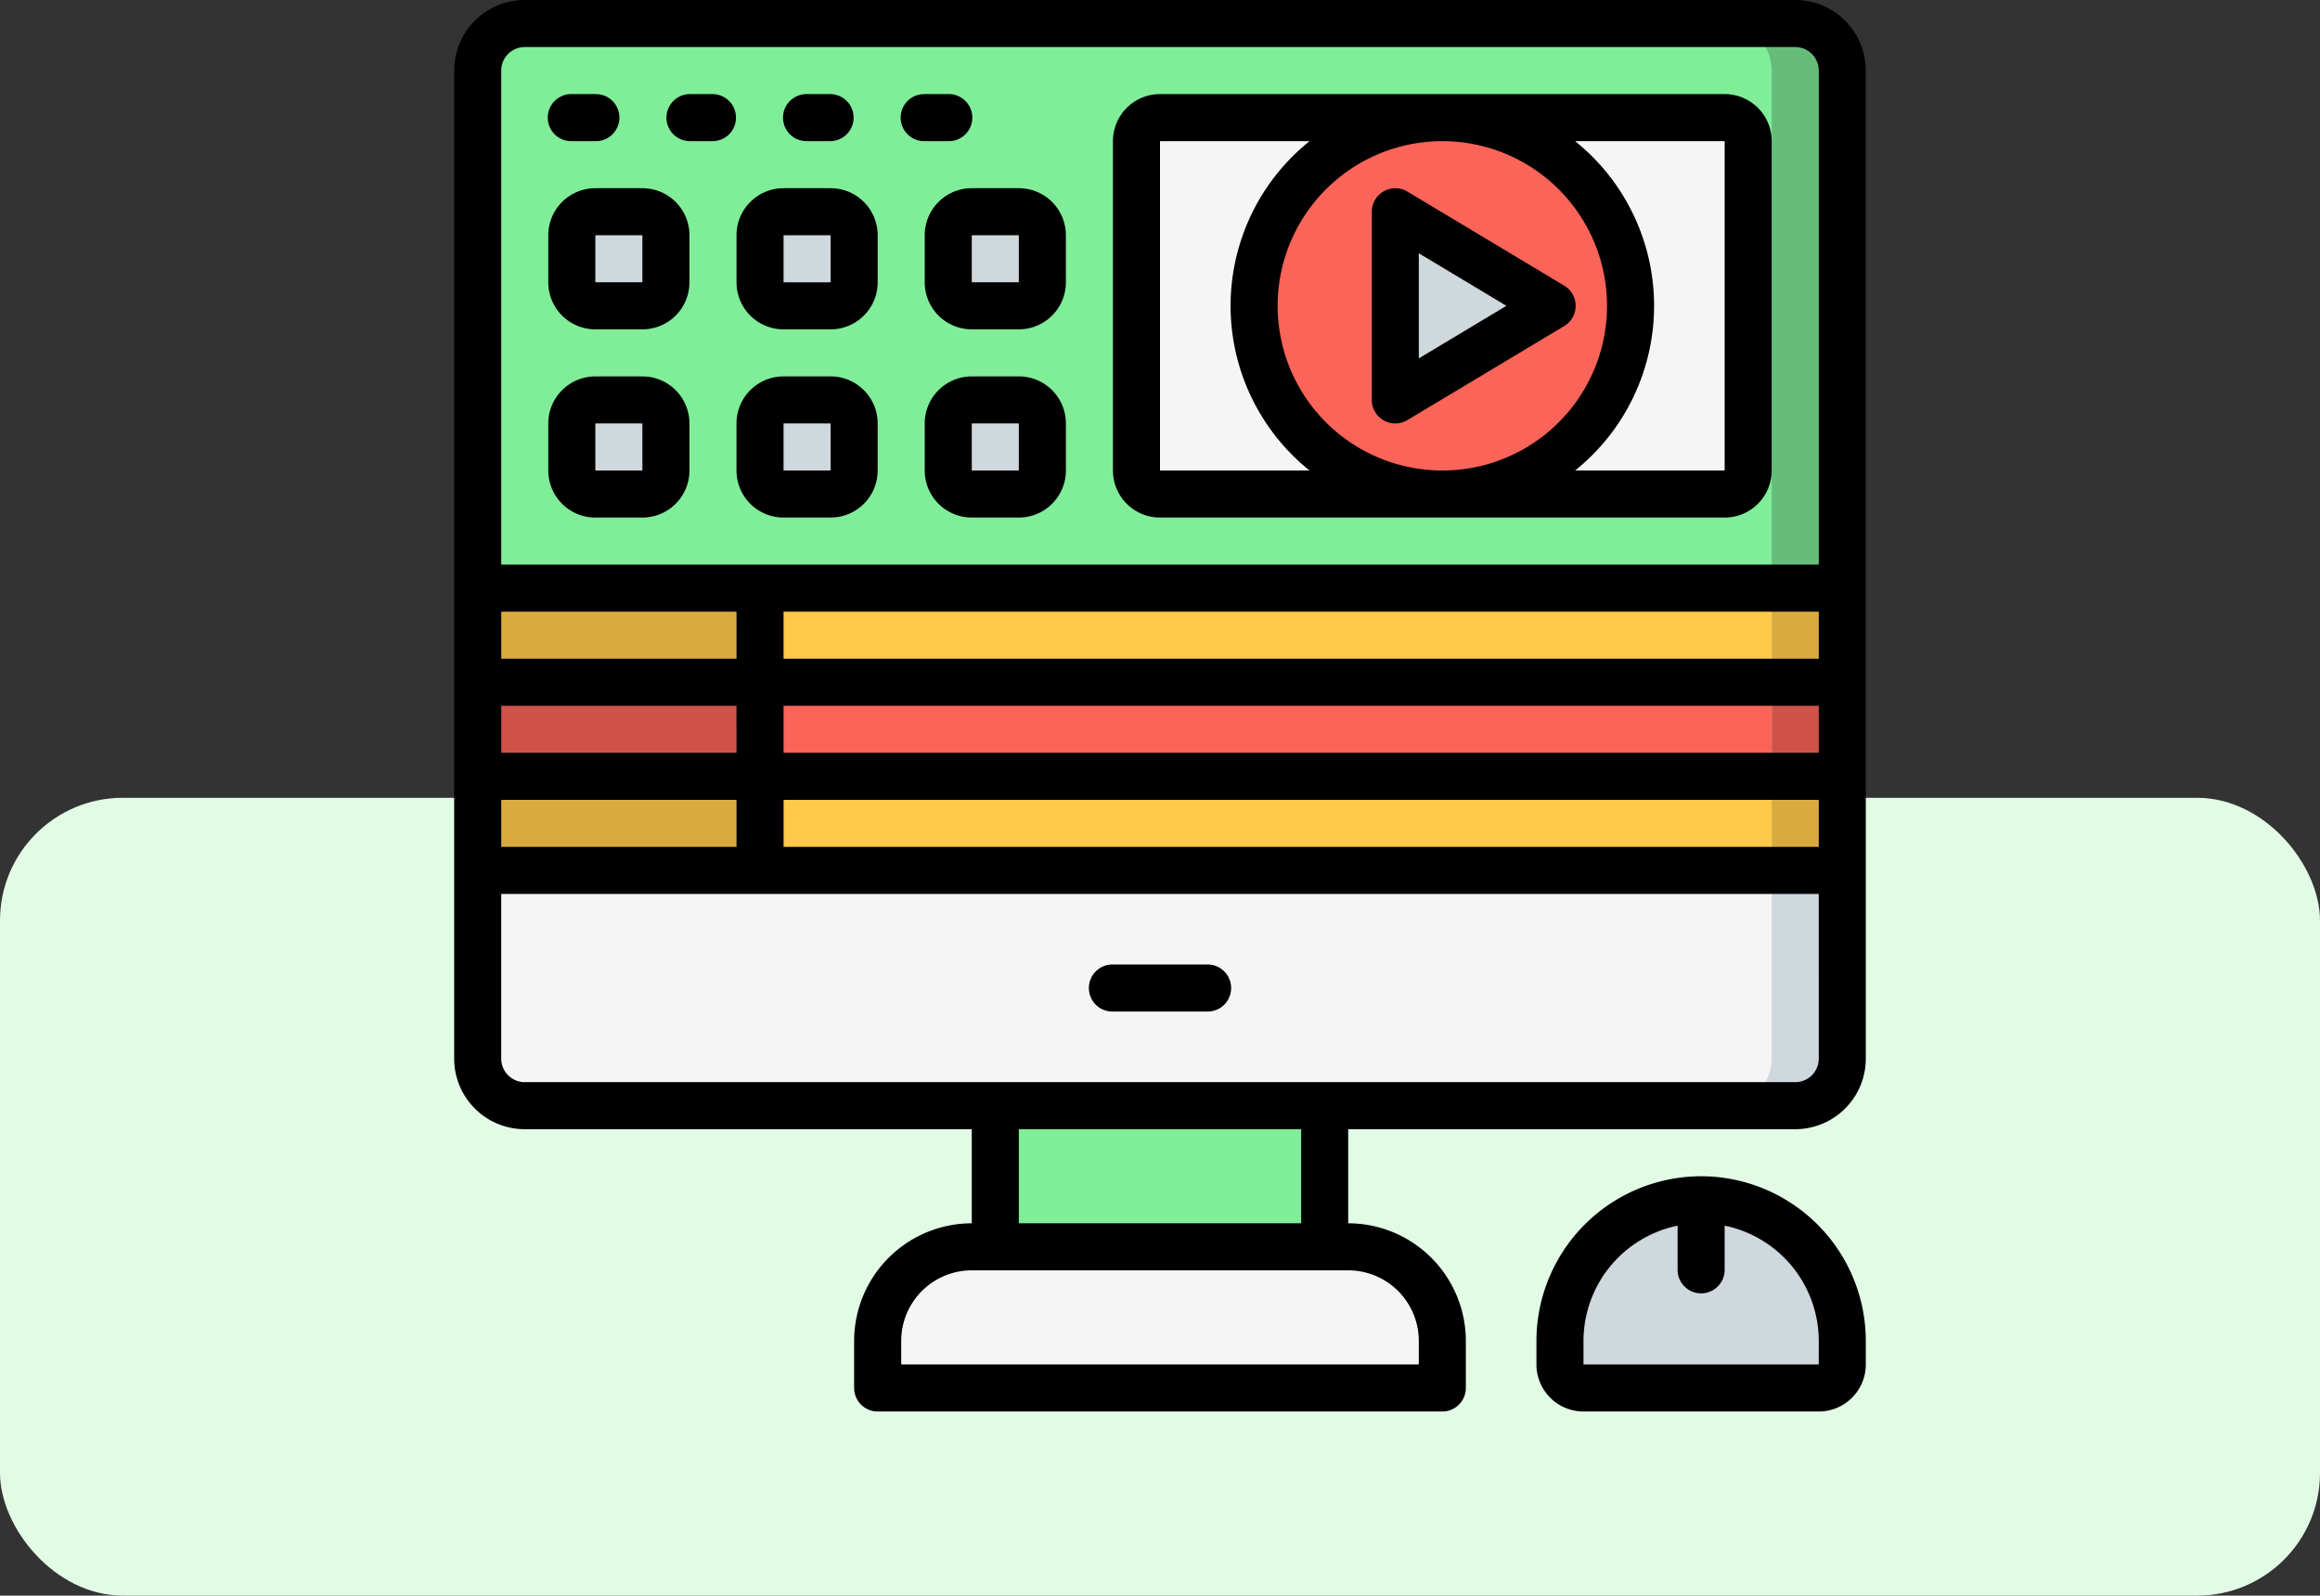 <svg xmlns="http://www.w3.org/2000/svg" width="189" height="130" viewBox="0 0 189 130">
  <rect x="0" y="0" width="189" height="130" fill="#333333" stroke="none"/>
  <g id="t5-i7" transform="translate(-1230 -1497)">
    <rect id="Rectangle_5660" data-name="Rectangle 5660" width="189" height="130" transform="translate(1230 1497)" fill="none"/>
    <g id="Image_Place_Holder" data-name="Image Place Holder" transform="translate(1230 1562)">
      <rect id="Image_Place_Holder-2" data-name="Image Place Holder" width="189" height="65" rx="10" fill="#e2fbe5"/>
    </g>
    <g id="Group_54970" data-name="Group 54970" transform="translate(-1758 1442.643)">
      <path id="Path_103330" data-name="Path 103330" d="M3141.617,63.641v65.167H3030.451V63.641a3.845,3.845,0,0,1,3.833-3.833h103.5A3.845,3.845,0,0,1,3141.617,63.641Z" transform="translate(-3.534 -3.534)" fill="#66bd7a"/>
      <path id="Path_103331" data-name="Path 103331" d="M3141.617,256.008v15.333a3.845,3.845,0,0,1-3.834,3.833h-103.5a3.845,3.845,0,0,1-3.833-3.833V256.008Z" transform="translate(-3.534 -130.734)" fill="#cfd8dc"/>
      <path id="Path_103332" data-name="Path 103332" d="M3304.15,343.807v1.917a1.916,1.916,0,0,1-1.916,1.916h-19.167a1.917,1.917,0,0,1-1.917-1.916v-1.917a11.5,11.5,0,0,1,8.625-11.116,10.968,10.968,0,0,1,2.875-.383A11.517,11.517,0,0,1,3304.15,343.807Z" transform="translate(-166.067 -180.2)" fill="#cfd8dc"/>
      <path id="Path_103333" data-name="Path 103333" d="M3095.85,234.208h88.167v7.667H3095.85Z" transform="translate(-45.933 -116.601)" fill="#d9ab3e"/>
      <path id="Path_103334" data-name="Path 103334" d="M3095.85,190.606h88.167v7.667H3095.85Z" transform="translate(-45.933 -88.333)" fill="#d9ab3e"/>
      <path id="Path_103335" data-name="Path 103335" d="M3095.85,212.406h88.167v7.667H3095.85Z" transform="translate(-45.933 -102.466)" fill="#cf5249"/>
      <path id="Path_103336" data-name="Path 103336" d="M3135.867,63.641v65.167H3030.451V63.641a3.845,3.845,0,0,1,3.833-3.833h97.75A3.844,3.844,0,0,1,3135.867,63.641Z" transform="translate(-3.534 -3.534)" fill="#80ed99"/>
      <path id="Path_103337" data-name="Path 103337" d="M3135.867,256.008v15.333a3.844,3.844,0,0,1-3.833,3.833h-97.75a3.845,3.845,0,0,1-3.833-3.833V256.008Z" transform="translate(-3.534 -130.734)" fill="#f5f5f5"/>
      <path id="Path_103338" data-name="Path 103338" d="M3298.4,344.513v1.917a1.916,1.916,0,0,1-1.917,1.916h-13.416a1.917,1.917,0,0,1-1.917-1.916v-1.917a11.5,11.5,0,0,1,8.625-11.116,11.081,11.081,0,0,1,5.252,2.99A11.4,11.4,0,0,1,3298.4,344.513Z" transform="translate(-166.067 -180.907)" fill="#cfd8dc"/>
      <path id="Path_103339" data-name="Path 103339" d="M3095.85,234.208h82.417v7.667H3095.85Z" transform="translate(-45.933 -116.601)" fill="#ffc94a"/>
      <path id="Path_103340" data-name="Path 103340" d="M3095.85,190.606h82.417v7.667H3095.85Z" transform="translate(-45.933 -88.333)" fill="#ffc94a"/>
      <path id="Path_103341" data-name="Path 103341" d="M3095.85,212.406h82.417v7.667H3095.85Z" transform="translate(-45.933 -102.466)" fill="#fb6459"/>
      <path id="Path_103342" data-name="Path 103342" d="M3150.349,305.058h26.834v15.333h-26.834Z" transform="translate(-81.266 -162.534)" fill="#80ed99"/>
      <path id="Path_103343" data-name="Path 103343" d="M3130.768,343.206h30.666a7.667,7.667,0,0,1,7.667,7.667v3.833h-46v-3.833A7.667,7.667,0,0,1,3130.768,343.206Z" transform="translate(-63.601 -187.266)" fill="#f5f5f5"/>
      <path id="Path_103344" data-name="Path 103344" d="M3184.966,81.608h46a1.917,1.917,0,0,1,1.917,1.916v26.834a1.917,1.917,0,0,1-1.917,1.916h-46a1.917,1.917,0,0,1-1.917-1.916V83.524A1.917,1.917,0,0,1,3184.966,81.608Z" transform="translate(-102.466 -17.667)" fill="#f5f5f5"/>
      <g id="Group_54969" data-name="Group 54969" transform="translate(3034.583 71.607)">
        <path id="Path_103345" data-name="Path 103345" d="M3054.167,103.408H3058a1.916,1.916,0,0,1,1.917,1.916v3.833a1.916,1.916,0,0,1-1.917,1.917h-3.833a1.917,1.917,0,0,1-1.916-1.917v-3.833A1.916,1.916,0,0,1,3054.167,103.408Z" transform="translate(-3052.251 -103.408)" fill="#cfd8dc"/>
        <path id="Path_103346" data-name="Path 103346" d="M3097.766,103.408h3.834a1.916,1.916,0,0,1,1.916,1.916v3.833a1.917,1.917,0,0,1-1.916,1.917h-3.834a1.917,1.917,0,0,1-1.917-1.917v-3.833A1.916,1.916,0,0,1,3097.766,103.408Z" transform="translate(-3080.517 -103.408)" fill="#cfd8dc"/>
        <path id="Path_103347" data-name="Path 103347" d="M3141.367,103.408h3.833a1.916,1.916,0,0,1,1.916,1.916v3.833a1.917,1.917,0,0,1-1.916,1.917h-3.833a1.916,1.916,0,0,1-1.917-1.917v-3.833A1.916,1.916,0,0,1,3141.367,103.408Z" transform="translate(-3108.784 -103.408)" fill="#cfd8dc"/>
        <path id="Path_103348" data-name="Path 103348" d="M3054.167,147.007H3058a1.916,1.916,0,0,1,1.917,1.917v3.833a1.916,1.916,0,0,1-1.917,1.916h-3.833a1.916,1.916,0,0,1-1.916-1.916v-3.833A1.917,1.917,0,0,1,3054.167,147.007Z" transform="translate(-3052.251 -131.674)" fill="#cfd8dc"/>
        <path id="Path_103349" data-name="Path 103349" d="M3097.766,147.007h3.834a1.917,1.917,0,0,1,1.916,1.917v3.833a1.917,1.917,0,0,1-1.916,1.916h-3.834a1.917,1.917,0,0,1-1.917-1.916v-3.833A1.917,1.917,0,0,1,3097.766,147.007Z" transform="translate(-3080.517 -131.674)" fill="#cfd8dc"/>
        <path id="Path_103350" data-name="Path 103350" d="M3141.367,147.007h3.833a1.917,1.917,0,0,1,1.916,1.917v3.833a1.917,1.917,0,0,1-1.916,1.916h-3.833a1.916,1.916,0,0,1-1.917-1.916v-3.833A1.916,1.916,0,0,1,3141.367,147.007Z" transform="translate(-3108.784 -131.674)" fill="#cfd8dc"/>
      </g>
      <path id="Path_103351" data-name="Path 103351" d="M3240.967,96.941a15.333,15.333,0,1,1-15.334-15.333A15.334,15.334,0,0,1,3240.967,96.941Z" transform="translate(-120.133 -17.667)" fill="#fb6459"/>
      <path id="Path_103352" data-name="Path 103352" d="M3243,106.452V118.4a.958.958,0,0,0,1.451.822l9.967-5.974a.959.959,0,0,0,0-1.644l-9.967-5.974a.959.959,0,0,0-1.451.822Z" transform="translate(-141.333 -33.153)" fill="#cfd8dc"/>
      <path id="Path_103353" data-name="Path 103353" d="M3030.451,234.208h23v7.667h-23Z" transform="translate(-3.534 -116.601)" fill="#d9ab3e"/>
      <path id="Path_103354" data-name="Path 103354" d="M3030.451,212.406h23v7.667h-23Z" transform="translate(-3.534 -102.466)" fill="#cf5249"/>
      <path id="Path_103355" data-name="Path 103355" d="M3030.451,190.606h23v7.667h-23Z" transform="translate(-3.534 -88.333)" fill="#d9ab3e"/>
      <path id="Path_103356" data-name="Path 103356" d="M3134.25,54.357h-103.5a5.75,5.75,0,0,0-5.751,5.75v80.5a5.751,5.751,0,0,0,5.751,5.75h36.416v7.667a9.594,9.594,0,0,0-9.584,9.583v3.833a1.917,1.917,0,0,0,1.917,1.917h46a1.917,1.917,0,0,0,1.917-1.917v-3.833a9.594,9.594,0,0,0-9.584-9.583v-7.667h36.416a5.751,5.751,0,0,0,5.75-5.75v-80.5A5.75,5.75,0,0,0,3134.25,54.357Zm-82.416,49.833h84.334v3.833h-84.334Zm84.334,11.5h-84.334v-3.833h84.334Zm-88.167,0h-19.166v-3.833H3048Zm0-7.667h-19.166V104.19H3048Zm-19.166,11.5H3048v3.833h-19.166Zm23,0h84.334v3.833h-84.334ZM3030.751,58.19h103.5a1.917,1.917,0,0,1,1.917,1.917v40.25H3028.833V60.107A1.917,1.917,0,0,1,3030.751,58.19Zm72.833,105.416v1.917h-42.166v-1.917a5.749,5.749,0,0,1,5.75-5.749h30.666A5.749,5.749,0,0,1,3103.583,163.607ZM3094,154.024h-23v-7.667h23Zm42.167-13.417a1.917,1.917,0,0,1-1.917,1.917h-103.5a1.917,1.917,0,0,1-1.917-1.917V127.19h107.333Z"/>
      <path id="Path_103357" data-name="Path 103357" d="M3181.433,110.657h46a3.833,3.833,0,0,0,3.833-3.833V79.99a3.833,3.833,0,0,0-3.833-3.833h-46a3.833,3.833,0,0,0-3.833,3.833v26.834A3.833,3.833,0,0,0,3181.433,110.657Zm9.584-17.25a13.417,13.417,0,1,1,13.416,13.417A13.417,13.417,0,0,1,3191.017,93.407Zm36.416-13.417v26.834h-12.182a17.208,17.208,0,0,0,0-26.834Zm-46,0h12.183a17.208,17.208,0,0,0,0,26.834h-12.183Z" transform="translate(-98.933 -14.133)"/>
      <path id="Path_103358" data-name="Path 103358" d="M3050.634,109.456h3.833a3.833,3.833,0,0,0,3.833-3.833v-3.833a3.833,3.833,0,0,0-3.833-3.833h-3.833a3.833,3.833,0,0,0-3.833,3.833v3.833A3.833,3.833,0,0,0,3050.634,109.456Zm0-7.667h3.833v3.833h-3.833Z" transform="translate(-14.134 -28.266)"/>
      <path id="Path_103359" data-name="Path 103359" d="M3090.4,105.623a3.833,3.833,0,0,0,3.833,3.833h3.834a3.833,3.833,0,0,0,3.833-3.833v-3.833a3.833,3.833,0,0,0-3.833-3.833h-3.834a3.833,3.833,0,0,0-3.833,3.833Zm3.833-3.833h3.834v3.833h-3.834Z" transform="translate(-42.4 -28.266)"/>
      <path id="Path_103360" data-name="Path 103360" d="M3134,101.789v3.833a3.834,3.834,0,0,0,3.833,3.833h3.833a3.833,3.833,0,0,0,3.833-3.833v-3.833a3.833,3.833,0,0,0-3.833-3.833h-3.833A3.834,3.834,0,0,0,3134,101.789Zm7.667,3.833h-3.833v-3.833h3.833Z" transform="translate(-70.667 -28.266)"/>
      <path id="Path_103361" data-name="Path 103361" d="M3050.634,153.058h3.833a3.833,3.833,0,0,0,3.833-3.833v-3.833a3.833,3.833,0,0,0-3.833-3.833h-3.833a3.833,3.833,0,0,0-3.833,3.833v3.833A3.833,3.833,0,0,0,3050.634,153.058Zm0-7.667h3.833v3.833h-3.833Z" transform="translate(-14.134 -56.534)"/>
      <path id="Path_103362" data-name="Path 103362" d="M3098.066,141.558h-3.834a3.833,3.833,0,0,0-3.833,3.833v3.833a3.833,3.833,0,0,0,3.833,3.833h3.834a3.833,3.833,0,0,0,3.833-3.833v-3.833A3.833,3.833,0,0,0,3098.066,141.558Zm-3.834,7.667v-3.833h3.834v3.833Z" transform="translate(-42.4 -56.534)"/>
      <path id="Path_103363" data-name="Path 103363" d="M3141.667,141.558h-3.833a3.834,3.834,0,0,0-3.833,3.833v3.833a3.834,3.834,0,0,0,3.833,3.833h3.833a3.833,3.833,0,0,0,3.833-3.833v-3.833A3.833,3.833,0,0,0,3141.667,141.558Zm-3.833,7.667v-3.833h3.833v3.833Z" transform="translate(-70.667 -56.534)"/>
      <path id="Path_103364" data-name="Path 103364" d="M3048.717,79.99h1.916a1.917,1.917,0,1,0,0-3.833h-1.916a1.917,1.917,0,1,0,0,3.833Z" transform="translate(-14.134 -14.133)"/>
      <path id="Path_103365" data-name="Path 103365" d="M3075.967,79.99h1.917a1.917,1.917,0,0,0,0-3.833h-1.917a1.917,1.917,0,0,0,0,3.833Z" transform="translate(-31.8 -14.133)"/>
      <path id="Path_103366" data-name="Path 103366" d="M3103.216,79.99h1.917a1.917,1.917,0,0,0,0-3.833h-1.917a1.917,1.917,0,1,0,0,3.833Z" transform="translate(-49.466 -14.133)"/>
      <path id="Path_103367" data-name="Path 103367" d="M3130.467,79.99h1.916a1.917,1.917,0,1,0,0-3.833h-1.916a1.917,1.917,0,1,0,0,3.833Z" transform="translate(-67.133 -14.133)"/>
      <path id="Path_103368" data-name="Path 103368" d="M3254.162,107.541a1.917,1.917,0,0,0-.929-1.642l-12.779-7.667a1.917,1.917,0,0,0-2.9,1.643v15.333a1.916,1.916,0,0,0,2.9,1.642l12.779-7.666A1.917,1.917,0,0,0,3254.162,107.541Zm-12.779,4.282v-8.563l7.138,4.281Z" transform="translate(-137.8 -28.267)"/>
      <path id="Path_103369" data-name="Path 103369" d="M3174.066,281.64h7.667a1.917,1.917,0,1,0,0-3.833h-7.667a1.917,1.917,0,1,0,0,3.833Z" transform="translate(-95.399 -144.867)"/>
      <path id="Path_103370" data-name="Path 103370" d="M3289.117,326.858a13.431,13.431,0,0,0-13.416,13.416v1.917a3.834,3.834,0,0,0,3.833,3.833H3298.7a3.833,3.833,0,0,0,3.833-3.833v-1.917A13.431,13.431,0,0,0,3289.117,326.858Zm9.583,15.333h-19.166v-1.917a9.6,9.6,0,0,1,7.667-9.391v3.642a1.917,1.917,0,0,0,3.833,0v-3.642a9.6,9.6,0,0,1,7.667,9.391Z" transform="translate(-162.534 -176.667)"/>
    </g>
  </g>
</svg>

